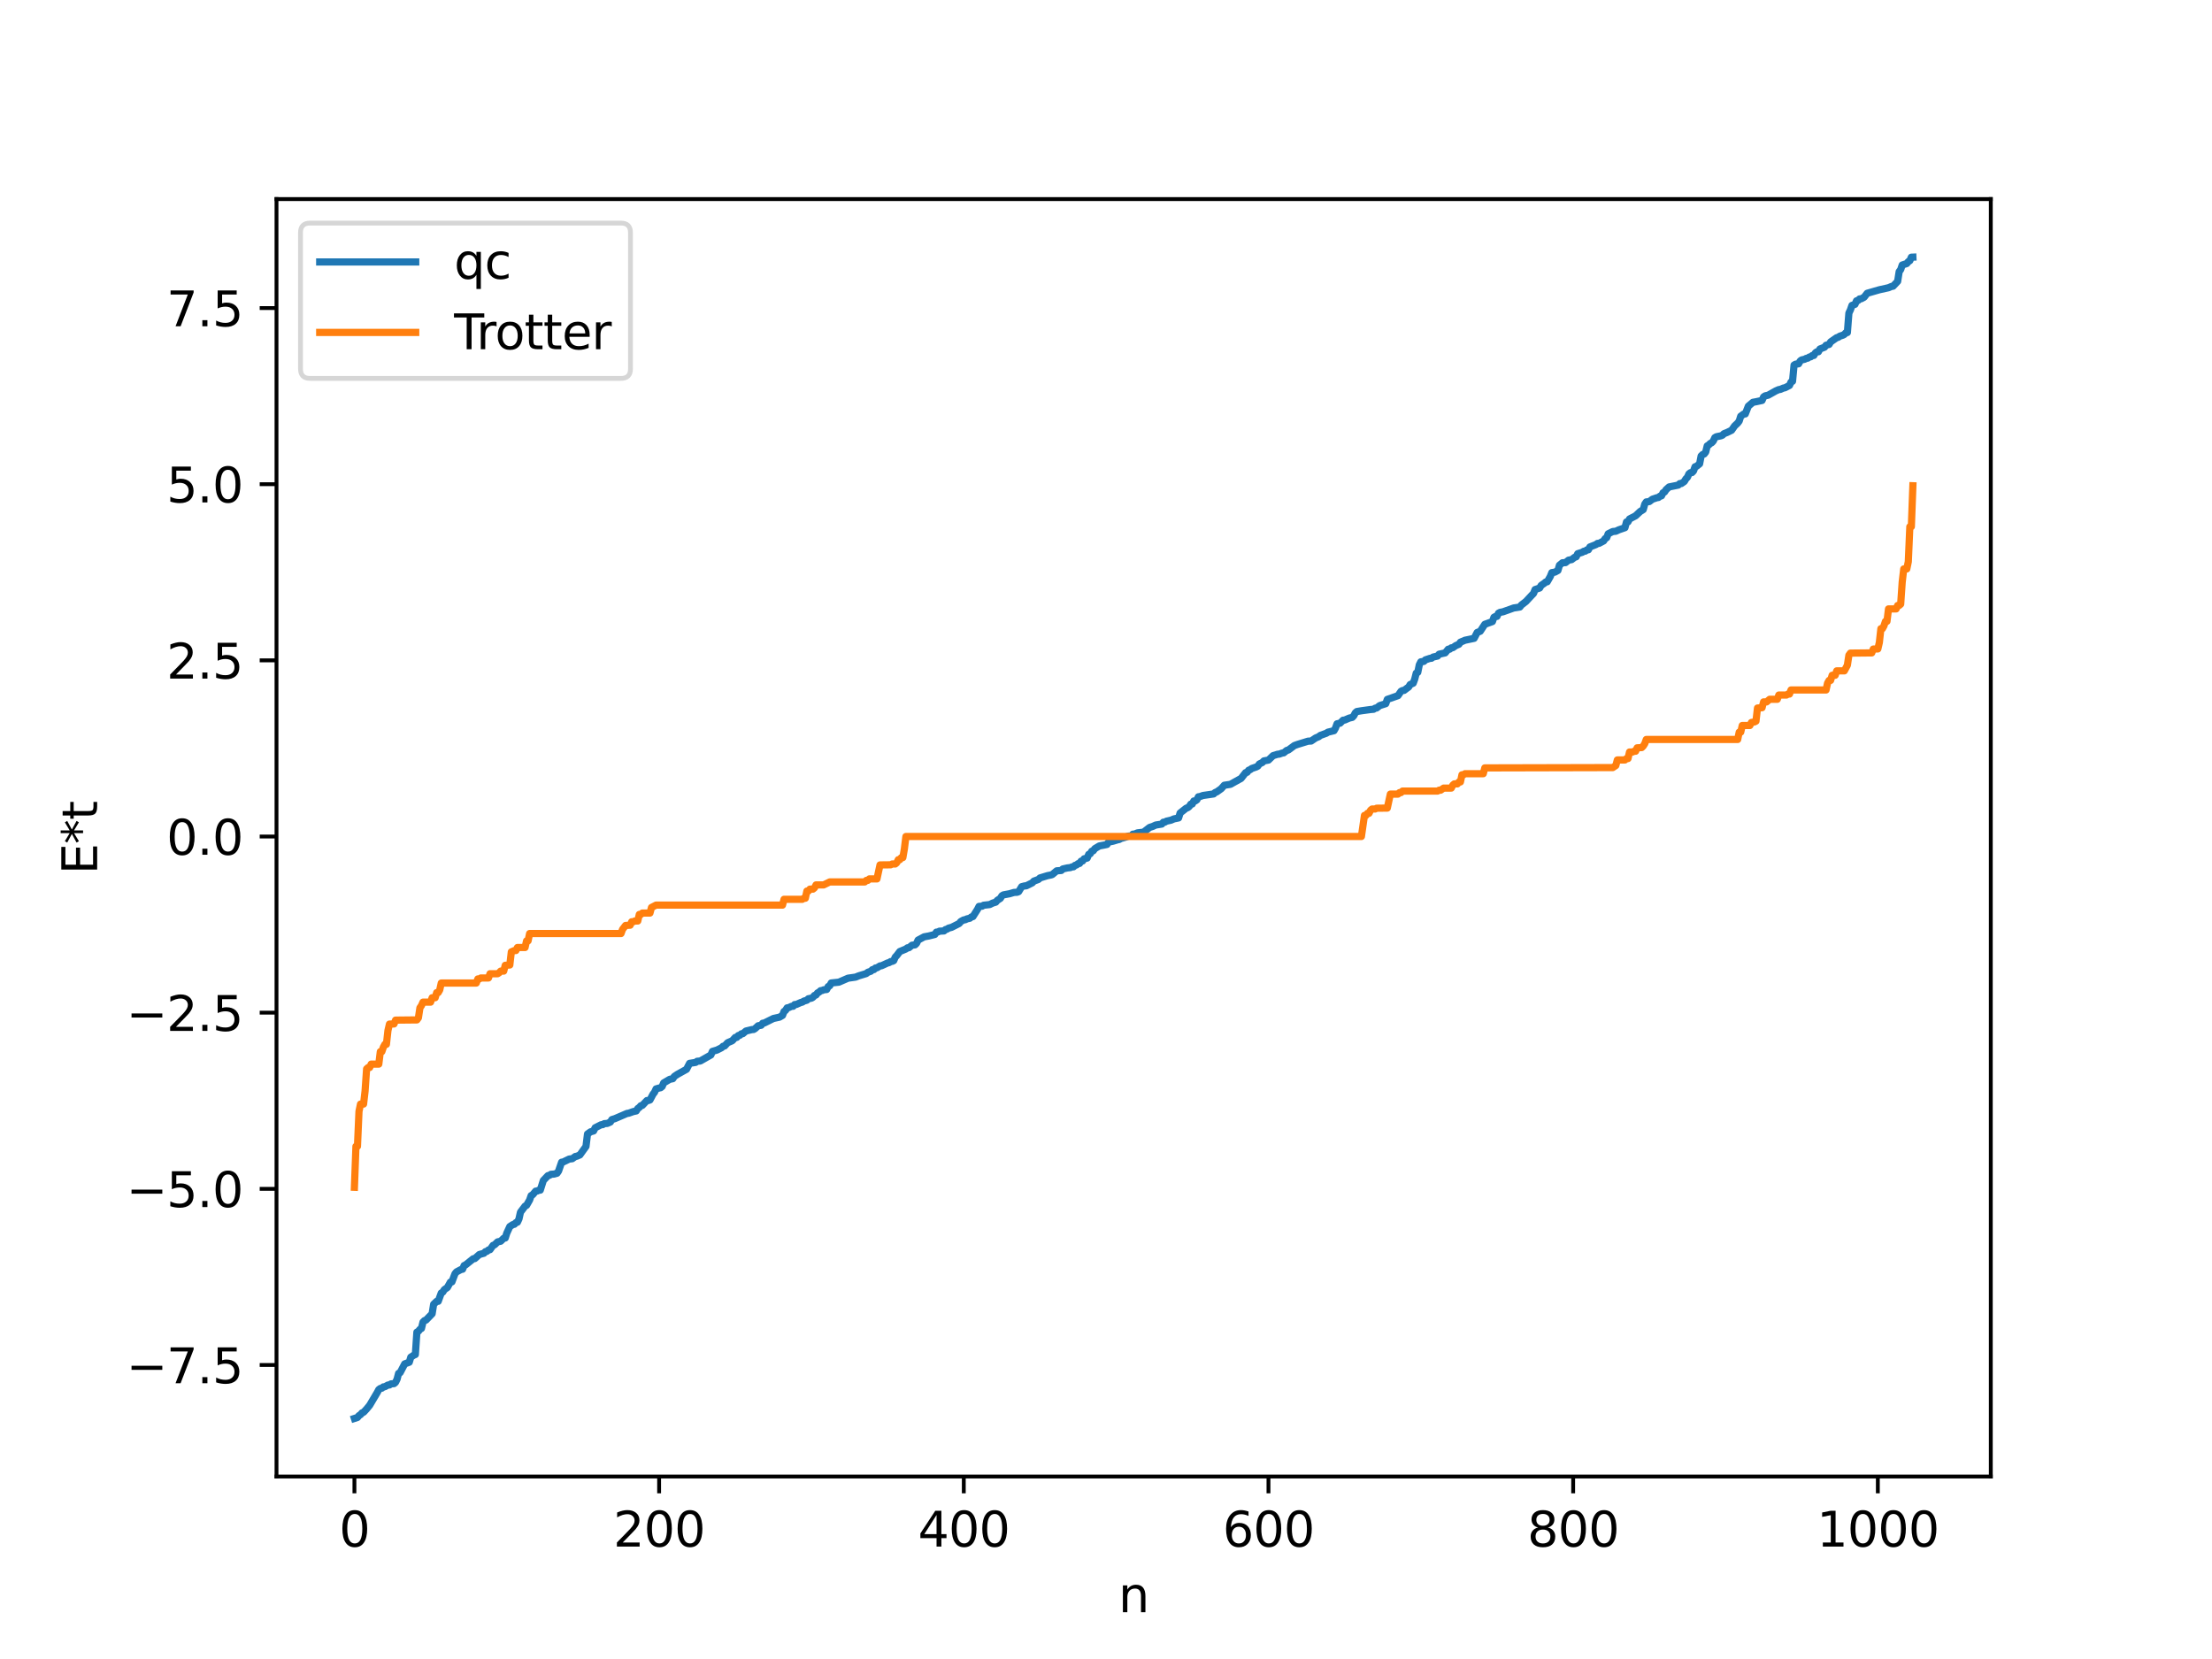 <?xml version="1.0" encoding="utf-8" standalone="no"?>
<!DOCTYPE svg PUBLIC "-//W3C//DTD SVG 1.1//EN"
  "http://www.w3.org/Graphics/SVG/1.1/DTD/svg11.dtd">
<svg xmlns:xlink="http://www.w3.org/1999/xlink" width="460.8pt" height="345.6pt" viewBox="0 0 460.8 345.6" xmlns="http://www.w3.org/2000/svg" version="1.1">
 <defs>
  <style type="text/css">*{stroke-linejoin: round; stroke-linecap: butt}</style>
 </defs>
 <g id="figure_1">
  <g id="patch_1">
   <path d="M 0 345.6 
L 460.8 345.6 
L 460.8 0 
L 0 0 
z
" style="fill: #ffffff"/>
  </g>
  <g id="axes_1">
   <g id="patch_2">
    <path d="M 57.6 307.584 
L 414.72 307.584 
L 414.72 41.472 
L 57.6 41.472 
z
" style="fill: #ffffff"/>
   </g>
   <g id="matplotlib.axis_1">
    <g id="xtick_1">
     <g id="line2d_1">
      <defs>
       <path id="m2e99788fe4" d="M 0 0 
L 0 3.5 
" style="stroke: #000000; stroke-width: 0.8"/>
      </defs>
      <g>
       <use xlink:href="#m2e99788fe4" x="73.833" y="307.584" style="stroke: #000000; stroke-width: 0.8"/>
      </g>
     </g>
     <g id="text_1">
      <!-- 0 -->
      <g transform="translate(70.651 322.182) scale(0.1 -0.1)">
       <defs>
        <path id="DejaVuSans-30" d="M 2034 4250 
Q 1547 4250 1301 3770 
Q 1056 3291 1056 2328 
Q 1056 1369 1301 889 
Q 1547 409 2034 409 
Q 2525 409 2770 889 
Q 3016 1369 3016 2328 
Q 3016 3291 2770 3770 
Q 2525 4250 2034 4250 
z
M 2034 4750 
Q 2819 4750 3233 4129 
Q 3647 3509 3647 2328 
Q 3647 1150 3233 529 
Q 2819 -91 2034 -91 
Q 1250 -91 836 529 
Q 422 1150 422 2328 
Q 422 3509 836 4129 
Q 1250 4750 2034 4750 
z
" transform="scale(0.016)"/>
       </defs>
       <use xlink:href="#DejaVuSans-30"/>
      </g>
     </g>
    </g>
    <g id="xtick_2">
     <g id="line2d_2">
      <g>
       <use xlink:href="#m2e99788fe4" x="137.304" y="307.584" style="stroke: #000000; stroke-width: 0.8"/>
      </g>
     </g>
     <g id="text_2">
      <!-- 200 -->
      <g transform="translate(127.76 322.182) scale(0.1 -0.1)">
       <defs>
        <path id="DejaVuSans-32" d="M 1228 531 
L 3431 531 
L 3431 0 
L 469 0 
L 469 531 
Q 828 903 1448 1529 
Q 2069 2156 2228 2338 
Q 2531 2678 2651 2914 
Q 2772 3150 2772 3378 
Q 2772 3750 2511 3984 
Q 2250 4219 1831 4219 
Q 1534 4219 1204 4116 
Q 875 4013 500 3803 
L 500 4441 
Q 881 4594 1212 4672 
Q 1544 4750 1819 4750 
Q 2544 4750 2975 4387 
Q 3406 4025 3406 3419 
Q 3406 3131 3298 2873 
Q 3191 2616 2906 2266 
Q 2828 2175 2409 1742 
Q 1991 1309 1228 531 
z
" transform="scale(0.016)"/>
       </defs>
       <use xlink:href="#DejaVuSans-32"/>
       <use xlink:href="#DejaVuSans-30" x="63.623"/>
       <use xlink:href="#DejaVuSans-30" x="127.246"/>
      </g>
     </g>
    </g>
    <g id="xtick_3">
     <g id="line2d_3">
      <g>
       <use xlink:href="#m2e99788fe4" x="200.775" y="307.584" style="stroke: #000000; stroke-width: 0.8"/>
      </g>
     </g>
     <g id="text_3">
      <!-- 400 -->
      <g transform="translate(191.231 322.182) scale(0.1 -0.1)">
       <defs>
        <path id="DejaVuSans-34" d="M 2419 4116 
L 825 1625 
L 2419 1625 
L 2419 4116 
z
M 2253 4666 
L 3047 4666 
L 3047 1625 
L 3713 1625 
L 3713 1100 
L 3047 1100 
L 3047 0 
L 2419 0 
L 2419 1100 
L 313 1100 
L 313 1709 
L 2253 4666 
z
" transform="scale(0.016)"/>
       </defs>
       <use xlink:href="#DejaVuSans-34"/>
       <use xlink:href="#DejaVuSans-30" x="63.623"/>
       <use xlink:href="#DejaVuSans-30" x="127.246"/>
      </g>
     </g>
    </g>
    <g id="xtick_4">
     <g id="line2d_4">
      <g>
       <use xlink:href="#m2e99788fe4" x="264.246" y="307.584" style="stroke: #000000; stroke-width: 0.8"/>
      </g>
     </g>
     <g id="text_4">
      <!-- 600 -->
      <g transform="translate(254.702 322.182) scale(0.1 -0.1)">
       <defs>
        <path id="DejaVuSans-36" d="M 2113 2584 
Q 1688 2584 1439 2293 
Q 1191 2003 1191 1497 
Q 1191 994 1439 701 
Q 1688 409 2113 409 
Q 2538 409 2786 701 
Q 3034 994 3034 1497 
Q 3034 2003 2786 2293 
Q 2538 2584 2113 2584 
z
M 3366 4563 
L 3366 3988 
Q 3128 4100 2886 4159 
Q 2644 4219 2406 4219 
Q 1781 4219 1451 3797 
Q 1122 3375 1075 2522 
Q 1259 2794 1537 2939 
Q 1816 3084 2150 3084 
Q 2853 3084 3261 2657 
Q 3669 2231 3669 1497 
Q 3669 778 3244 343 
Q 2819 -91 2113 -91 
Q 1303 -91 875 529 
Q 447 1150 447 2328 
Q 447 3434 972 4092 
Q 1497 4750 2381 4750 
Q 2619 4750 2861 4703 
Q 3103 4656 3366 4563 
z
" transform="scale(0.016)"/>
       </defs>
       <use xlink:href="#DejaVuSans-36"/>
       <use xlink:href="#DejaVuSans-30" x="63.623"/>
       <use xlink:href="#DejaVuSans-30" x="127.246"/>
      </g>
     </g>
    </g>
    <g id="xtick_5">
     <g id="line2d_5">
      <g>
       <use xlink:href="#m2e99788fe4" x="327.717" y="307.584" style="stroke: #000000; stroke-width: 0.8"/>
      </g>
     </g>
     <g id="text_5">
      <!-- 800 -->
      <g transform="translate(318.173 322.182) scale(0.1 -0.1)">
       <defs>
        <path id="DejaVuSans-38" d="M 2034 2216 
Q 1584 2216 1326 1975 
Q 1069 1734 1069 1313 
Q 1069 891 1326 650 
Q 1584 409 2034 409 
Q 2484 409 2743 651 
Q 3003 894 3003 1313 
Q 3003 1734 2745 1975 
Q 2488 2216 2034 2216 
z
M 1403 2484 
Q 997 2584 770 2862 
Q 544 3141 544 3541 
Q 544 4100 942 4425 
Q 1341 4750 2034 4750 
Q 2731 4750 3128 4425 
Q 3525 4100 3525 3541 
Q 3525 3141 3298 2862 
Q 3072 2584 2669 2484 
Q 3125 2378 3379 2068 
Q 3634 1759 3634 1313 
Q 3634 634 3220 271 
Q 2806 -91 2034 -91 
Q 1263 -91 848 271 
Q 434 634 434 1313 
Q 434 1759 690 2068 
Q 947 2378 1403 2484 
z
M 1172 3481 
Q 1172 3119 1398 2916 
Q 1625 2713 2034 2713 
Q 2441 2713 2670 2916 
Q 2900 3119 2900 3481 
Q 2900 3844 2670 4047 
Q 2441 4250 2034 4250 
Q 1625 4250 1398 4047 
Q 1172 3844 1172 3481 
z
" transform="scale(0.016)"/>
       </defs>
       <use xlink:href="#DejaVuSans-38"/>
       <use xlink:href="#DejaVuSans-30" x="63.623"/>
       <use xlink:href="#DejaVuSans-30" x="127.246"/>
      </g>
     </g>
    </g>
    <g id="xtick_6">
     <g id="line2d_6">
      <g>
       <use xlink:href="#m2e99788fe4" x="391.188" y="307.584" style="stroke: #000000; stroke-width: 0.8"/>
      </g>
     </g>
     <g id="text_6">
      <!-- 1000 -->
      <g transform="translate(378.463 322.182) scale(0.1 -0.1)">
       <defs>
        <path id="DejaVuSans-31" d="M 794 531 
L 1825 531 
L 1825 4091 
L 703 3866 
L 703 4441 
L 1819 4666 
L 2450 4666 
L 2450 531 
L 3481 531 
L 3481 0 
L 794 0 
L 794 531 
z
" transform="scale(0.016)"/>
       </defs>
       <use xlink:href="#DejaVuSans-31"/>
       <use xlink:href="#DejaVuSans-30" x="63.623"/>
       <use xlink:href="#DejaVuSans-30" x="127.246"/>
       <use xlink:href="#DejaVuSans-30" x="190.869"/>
      </g>
     </g>
    </g>
    <g id="text_7">
     <!-- n -->
     <g transform="translate(232.991 335.861) scale(0.1 -0.1)">
      <defs>
       <path id="DejaVuSans-6e" d="M 3513 2113 
L 3513 0 
L 2938 0 
L 2938 2094 
Q 2938 2591 2744 2837 
Q 2550 3084 2163 3084 
Q 1697 3084 1428 2787 
Q 1159 2491 1159 1978 
L 1159 0 
L 581 0 
L 581 3500 
L 1159 3500 
L 1159 2956 
Q 1366 3272 1645 3428 
Q 1925 3584 2291 3584 
Q 2894 3584 3203 3211 
Q 3513 2838 3513 2113 
z
" transform="scale(0.016)"/>
      </defs>
      <use xlink:href="#DejaVuSans-6e"/>
     </g>
    </g>
   </g>
   <g id="matplotlib.axis_2">
    <g id="ytick_1">
     <g id="line2d_7">
      <defs>
       <path id="m803a1b7672" d="M 0 0 
L -3.5 0 
" style="stroke: #000000; stroke-width: 0.8"/>
      </defs>
      <g>
       <use xlink:href="#m803a1b7672" x="57.6" y="284.351" style="stroke: #000000; stroke-width: 0.8"/>
      </g>
     </g>
     <g id="text_8">
      <!-- −7.5 -->
      <g transform="translate(26.317 288.15) scale(0.1 -0.1)">
       <defs>
        <path id="DejaVuSans-2212" d="M 678 2272 
L 4684 2272 
L 4684 1741 
L 678 1741 
L 678 2272 
z
" transform="scale(0.016)"/>
        <path id="DejaVuSans-37" d="M 525 4666 
L 3525 4666 
L 3525 4397 
L 1831 0 
L 1172 0 
L 2766 4134 
L 525 4134 
L 525 4666 
z
" transform="scale(0.016)"/>
        <path id="DejaVuSans-2e" d="M 684 794 
L 1344 794 
L 1344 0 
L 684 0 
L 684 794 
z
" transform="scale(0.016)"/>
        <path id="DejaVuSans-35" d="M 691 4666 
L 3169 4666 
L 3169 4134 
L 1269 4134 
L 1269 2991 
Q 1406 3038 1543 3061 
Q 1681 3084 1819 3084 
Q 2600 3084 3056 2656 
Q 3513 2228 3513 1497 
Q 3513 744 3044 326 
Q 2575 -91 1722 -91 
Q 1428 -91 1123 -41 
Q 819 9 494 109 
L 494 744 
Q 775 591 1075 516 
Q 1375 441 1709 441 
Q 2250 441 2565 725 
Q 2881 1009 2881 1497 
Q 2881 1984 2565 2268 
Q 2250 2553 1709 2553 
Q 1456 2553 1204 2497 
Q 953 2441 691 2322 
L 691 4666 
z
" transform="scale(0.016)"/>
       </defs>
       <use xlink:href="#DejaVuSans-2212"/>
       <use xlink:href="#DejaVuSans-37" x="83.789"/>
       <use xlink:href="#DejaVuSans-2e" x="147.412"/>
       <use xlink:href="#DejaVuSans-35" x="179.199"/>
      </g>
     </g>
    </g>
    <g id="ytick_2">
     <g id="line2d_8">
      <g>
       <use xlink:href="#m803a1b7672" x="57.6" y="247.654" style="stroke: #000000; stroke-width: 0.8"/>
      </g>
     </g>
     <g id="text_9">
      <!-- −5.0 -->
      <g transform="translate(26.317 251.453) scale(0.1 -0.1)">
       <use xlink:href="#DejaVuSans-2212"/>
       <use xlink:href="#DejaVuSans-35" x="83.789"/>
       <use xlink:href="#DejaVuSans-2e" x="147.412"/>
       <use xlink:href="#DejaVuSans-30" x="179.199"/>
      </g>
     </g>
    </g>
    <g id="ytick_3">
     <g id="line2d_9">
      <g>
       <use xlink:href="#m803a1b7672" x="57.6" y="210.957" style="stroke: #000000; stroke-width: 0.8"/>
      </g>
     </g>
     <g id="text_10">
      <!-- −2.5 -->
      <g transform="translate(26.317 214.756) scale(0.1 -0.1)">
       <use xlink:href="#DejaVuSans-2212"/>
       <use xlink:href="#DejaVuSans-32" x="83.789"/>
       <use xlink:href="#DejaVuSans-2e" x="147.412"/>
       <use xlink:href="#DejaVuSans-35" x="179.199"/>
      </g>
     </g>
    </g>
    <g id="ytick_4">
     <g id="line2d_10">
      <g>
       <use xlink:href="#m803a1b7672" x="57.6" y="174.26" style="stroke: #000000; stroke-width: 0.8"/>
      </g>
     </g>
     <g id="text_11">
      <!-- 0.0 -->
      <g transform="translate(34.697 178.059) scale(0.1 -0.1)">
       <use xlink:href="#DejaVuSans-30"/>
       <use xlink:href="#DejaVuSans-2e" x="63.623"/>
       <use xlink:href="#DejaVuSans-30" x="95.41"/>
      </g>
     </g>
    </g>
    <g id="ytick_5">
     <g id="line2d_11">
      <g>
       <use xlink:href="#m803a1b7672" x="57.6" y="137.563" style="stroke: #000000; stroke-width: 0.8"/>
      </g>
     </g>
     <g id="text_12">
      <!-- 2.5 -->
      <g transform="translate(34.697 141.362) scale(0.1 -0.1)">
       <use xlink:href="#DejaVuSans-32"/>
       <use xlink:href="#DejaVuSans-2e" x="63.623"/>
       <use xlink:href="#DejaVuSans-35" x="95.41"/>
      </g>
     </g>
    </g>
    <g id="ytick_6">
     <g id="line2d_12">
      <g>
       <use xlink:href="#m803a1b7672" x="57.6" y="100.866" style="stroke: #000000; stroke-width: 0.8"/>
      </g>
     </g>
     <g id="text_13">
      <!-- 5.0 -->
      <g transform="translate(34.697 104.665) scale(0.1 -0.1)">
       <use xlink:href="#DejaVuSans-35"/>
       <use xlink:href="#DejaVuSans-2e" x="63.623"/>
       <use xlink:href="#DejaVuSans-30" x="95.41"/>
      </g>
     </g>
    </g>
    <g id="ytick_7">
     <g id="line2d_13">
      <g>
       <use xlink:href="#m803a1b7672" x="57.6" y="64.169" style="stroke: #000000; stroke-width: 0.8"/>
      </g>
     </g>
     <g id="text_14">
      <!-- 7.5 -->
      <g transform="translate(34.697 67.968) scale(0.1 -0.1)">
       <use xlink:href="#DejaVuSans-37"/>
       <use xlink:href="#DejaVuSans-2e" x="63.623"/>
       <use xlink:href="#DejaVuSans-35" x="95.41"/>
      </g>
     </g>
    </g>
    <g id="text_15">
     <!-- E*t -->
     <g transform="translate(20.238 182.148) rotate(-90) scale(0.1 -0.1)">
      <defs>
       <path id="DejaVuSans-45" d="M 628 4666 
L 3578 4666 
L 3578 4134 
L 1259 4134 
L 1259 2753 
L 3481 2753 
L 3481 2222 
L 1259 2222 
L 1259 531 
L 3634 531 
L 3634 0 
L 628 0 
L 628 4666 
z
" transform="scale(0.016)"/>
       <path id="DejaVuSans-2a" d="M 3009 3897 
L 1888 3291 
L 3009 2681 
L 2828 2375 
L 1778 3009 
L 1778 1831 
L 1422 1831 
L 1422 3009 
L 372 2375 
L 191 2681 
L 1313 3291 
L 191 3897 
L 372 4206 
L 1422 3572 
L 1422 4750 
L 1778 4750 
L 1778 3572 
L 2828 4206 
L 3009 3897 
z
" transform="scale(0.016)"/>
       <path id="DejaVuSans-74" d="M 1172 4494 
L 1172 3500 
L 2356 3500 
L 2356 3053 
L 1172 3053 
L 1172 1153 
Q 1172 725 1289 603 
Q 1406 481 1766 481 
L 2356 481 
L 2356 0 
L 1766 0 
Q 1100 0 847 248 
Q 594 497 594 1153 
L 594 3053 
L 172 3053 
L 172 3500 
L 594 3500 
L 594 4494 
L 1172 4494 
z
" transform="scale(0.016)"/>
      </defs>
      <use xlink:href="#DejaVuSans-45"/>
      <use xlink:href="#DejaVuSans-2a" x="63.184"/>
      <use xlink:href="#DejaVuSans-74" x="113.184"/>
     </g>
    </g>
   </g>
   <g id="line2d_14">
    <path d="M 73.833 295.488 
L 74.467 295.283 
L 74.785 294.894 
L 75.102 294.696 
L 75.42 294.327 
L 75.737 294.2 
L 76.372 293.521 
L 77.006 292.747 
L 78.593 290.07 
L 78.91 289.477 
L 79.228 289.242 
L 79.545 289.185 
L 79.862 288.914 
L 80.18 288.878 
L 80.815 288.526 
L 81.132 288.514 
L 81.449 288.291 
L 82.084 288.234 
L 82.401 287.964 
L 82.719 287.305 
L 83.036 286.092 
L 83.353 285.946 
L 84.305 284.126 
L 85.258 283.778 
L 85.575 282.725 
L 86.21 282.302 
L 86.527 282.174 
L 86.844 277.513 
L 87.162 277.338 
L 87.479 276.917 
L 87.796 276.743 
L 88.114 275.422 
L 88.431 275.102 
L 88.748 274.993 
L 90.018 273.677 
L 90.335 271.703 
L 90.97 271.093 
L 91.287 271.091 
L 91.922 269.362 
L 92.239 269.165 
L 92.557 268.66 
L 93.191 268.215 
L 93.826 267.084 
L 94.143 267.041 
L 94.778 265.352 
L 95.096 264.963 
L 96.048 264.457 
L 96.365 264.402 
L 96.682 263.634 
L 97 263.494 
L 98.586 262.221 
L 98.904 262.189 
L 99.856 261.337 
L 100.808 261.076 
L 101.125 260.742 
L 101.443 260.67 
L 101.76 260.393 
L 102.077 260.33 
L 102.712 259.433 
L 103.029 259.319 
L 103.664 258.706 
L 104.299 258.571 
L 104.934 257.945 
L 105.251 257.904 
L 105.568 256.898 
L 106.203 255.514 
L 106.838 255.103 
L 107.155 255.039 
L 107.472 254.697 
L 107.79 254.614 
L 108.107 253.936 
L 108.424 252.519 
L 109.377 251.258 
L 109.694 251.094 
L 110.329 249.98 
L 110.646 249.065 
L 110.963 248.89 
L 111.598 248.132 
L 111.915 248.115 
L 112.233 247.94 
L 112.55 247.926 
L 113.185 245.921 
L 114.137 244.911 
L 114.454 244.85 
L 114.772 244.625 
L 115.406 244.583 
L 116.041 244.407 
L 116.358 243.954 
L 116.993 242.113 
L 117.31 242.067 
L 118.58 241.453 
L 119.215 241.379 
L 119.849 240.918 
L 120.167 240.863 
L 120.801 240.591 
L 122.071 238.826 
L 122.388 236.233 
L 123.023 235.778 
L 123.658 235.598 
L 123.975 234.939 
L 125.244 234.292 
L 125.562 234.281 
L 125.879 234.075 
L 126.514 234.027 
L 127.148 233.744 
L 127.466 233.229 
L 128.1 233.032 
L 130.639 231.939 
L 130.957 231.906 
L 131.909 231.566 
L 132.543 231.43 
L 132.861 230.916 
L 133.178 230.708 
L 133.496 230.342 
L 133.813 230.272 
L 134.765 229.261 
L 135.082 229.257 
L 135.4 229.141 
L 136.034 227.944 
L 136.352 227.541 
L 136.669 226.839 
L 137.304 226.658 
L 137.621 226.591 
L 137.939 226.333 
L 138.256 225.587 
L 139.525 224.84 
L 140.16 224.712 
L 140.477 224.236 
L 141.112 223.811 
L 143.016 222.752 
L 143.651 221.519 
L 144.92 221.315 
L 145.238 221.081 
L 145.872 221.031 
L 148.094 219.768 
L 148.411 219.023 
L 149.363 218.743 
L 150.315 218.263 
L 150.633 217.952 
L 150.95 217.9 
L 151.585 217.214 
L 152.537 216.808 
L 153.172 216.112 
L 153.489 216.107 
L 153.806 215.719 
L 154.124 215.664 
L 154.441 215.363 
L 154.758 215.325 
L 155.393 214.783 
L 156.662 214.477 
L 156.98 214.462 
L 157.297 214.274 
L 157.932 213.689 
L 158.567 213.58 
L 158.884 213.158 
L 159.201 213.118 
L 161.105 212.172 
L 162.375 211.894 
L 163.01 211.528 
L 163.327 210.709 
L 163.644 210.49 
L 163.962 209.963 
L 164.279 209.919 
L 164.914 209.625 
L 165.231 209.621 
L 165.548 209.264 
L 165.866 209.259 
L 166.818 208.835 
L 167.135 208.765 
L 167.453 208.55 
L 168.087 208.362 
L 168.405 208.055 
L 169.039 207.935 
L 169.357 207.747 
L 169.674 207.367 
L 169.991 207.277 
L 170.309 206.842 
L 170.626 206.68 
L 170.943 206.377 
L 171.261 206.35 
L 171.578 206.196 
L 172.213 206.128 
L 172.53 205.513 
L 172.848 205.352 
L 173.165 204.771 
L 174.752 204.603 
L 176.656 203.775 
L 178.243 203.548 
L 178.877 203.292 
L 180.464 202.812 
L 180.781 202.545 
L 181.416 202.323 
L 181.734 201.994 
L 182.051 201.985 
L 182.368 201.655 
L 182.686 201.617 
L 183.32 201.221 
L 183.638 201.186 
L 184.272 200.897 
L 184.907 200.6 
L 185.224 200.535 
L 185.542 200.31 
L 185.859 200.274 
L 186.177 200.122 
L 186.494 199.388 
L 186.811 199.055 
L 187.446 198.221 
L 188.715 197.695 
L 189.033 197.449 
L 189.35 197.424 
L 189.985 196.908 
L 190.62 196.827 
L 190.937 196.515 
L 191.254 195.838 
L 192.524 195.156 
L 193.476 194.984 
L 194.745 194.667 
L 195.062 194.179 
L 195.38 194.157 
L 195.697 193.983 
L 196.649 193.93 
L 196.967 193.642 
L 197.284 193.556 
L 197.601 193.348 
L 198.236 193.179 
L 199.823 192.376 
L 200.14 191.972 
L 200.775 191.628 
L 201.092 191.601 
L 201.41 191.427 
L 202.044 191.281 
L 202.362 191.014 
L 202.679 190.941 
L 203.631 189.438 
L 203.948 188.817 
L 204.583 188.78 
L 204.9 188.58 
L 205.853 188.473 
L 206.17 188.437 
L 206.805 188.125 
L 207.439 187.931 
L 207.757 187.558 
L 208.391 187.147 
L 208.709 186.621 
L 209.026 186.424 
L 210.296 186.186 
L 211.248 185.906 
L 211.882 185.876 
L 212.2 185.75 
L 212.834 184.712 
L 213.469 184.547 
L 213.786 184.534 
L 215.056 183.905 
L 215.373 183.554 
L 216.325 183.208 
L 216.643 182.893 
L 218.229 182.41 
L 218.864 182.287 
L 219.181 182.2 
L 220.134 181.409 
L 221.086 181.335 
L 221.403 181.02 
L 222.355 180.806 
L 222.99 180.735 
L 223.307 180.588 
L 223.624 180.577 
L 223.942 180.264 
L 224.259 180.188 
L 224.577 179.92 
L 224.894 179.872 
L 225.211 179.395 
L 225.529 179.358 
L 225.846 178.895 
L 226.481 178.754 
L 226.798 177.979 
L 227.115 177.852 
L 227.433 177.324 
L 227.75 177.23 
L 228.067 176.788 
L 229.02 176.222 
L 229.972 176.047 
L 230.606 175.914 
L 230.924 175.431 
L 231.876 175.234 
L 232.828 174.945 
L 233.145 174.886 
L 233.462 174.689 
L 234.415 174.416 
L 235.049 174.179 
L 235.684 174.127 
L 236.001 173.773 
L 236.319 173.764 
L 236.953 173.502 
L 238.223 173.354 
L 239.492 172.367 
L 240.127 172.162 
L 240.762 171.869 
L 242.031 171.667 
L 242.348 171.279 
L 242.666 171.267 
L 242.983 171.071 
L 243.935 170.858 
L 244.57 170.586 
L 245.522 170.39 
L 245.839 169.366 
L 247.109 168.36 
L 247.426 168.258 
L 247.743 168.003 
L 248.061 167.519 
L 248.378 167.487 
L 248.696 166.855 
L 249.013 166.84 
L 249.33 166.618 
L 249.648 165.985 
L 249.965 165.943 
L 250.6 165.716 
L 252.821 165.391 
L 253.139 165.085 
L 253.456 164.978 
L 254.408 164.299 
L 255.043 163.582 
L 256.312 163.392 
L 258.216 162.337 
L 258.534 162.167 
L 259.486 160.953 
L 259.803 160.884 
L 260.12 160.452 
L 260.438 160.337 
L 260.755 160.093 
L 261.707 159.769 
L 262.024 159.598 
L 262.342 159.151 
L 262.977 158.843 
L 263.294 158.509 
L 264.246 158.339 
L 265.198 157.419 
L 266.15 157.123 
L 266.467 157.103 
L 267.102 156.877 
L 267.42 156.831 
L 268.054 156.324 
L 268.372 156.253 
L 269.641 155.314 
L 270.276 155.086 
L 272.497 154.4 
L 273.132 154.372 
L 274.084 153.729 
L 274.719 153.467 
L 275.036 153.206 
L 276.305 152.743 
L 276.623 152.528 
L 277.892 152.218 
L 278.21 151.657 
L 278.527 150.781 
L 279.162 150.651 
L 279.796 150.027 
L 280.114 150.007 
L 281.066 149.595 
L 281.7 149.444 
L 282.018 149.103 
L 282.335 148.501 
L 282.653 148.227 
L 283.605 148.066 
L 285.509 147.805 
L 286.143 147.751 
L 286.461 147.53 
L 286.778 147.49 
L 287.413 146.99 
L 288.682 146.586 
L 289 145.696 
L 291.221 144.921 
L 291.856 144.011 
L 292.173 143.844 
L 292.491 143.824 
L 293.125 143.345 
L 293.443 143.125 
L 293.76 142.604 
L 294.395 142.325 
L 294.712 141.472 
L 295.029 140.221 
L 295.347 140.062 
L 295.664 138.499 
L 295.981 137.872 
L 296.616 137.779 
L 296.934 137.461 
L 297.886 137.145 
L 298.203 137.127 
L 298.52 136.883 
L 299.472 136.667 
L 299.79 136.283 
L 301.059 136.007 
L 301.694 135.239 
L 302.011 135.235 
L 302.329 134.956 
L 302.646 134.924 
L 303.281 134.484 
L 303.915 134.216 
L 304.233 133.779 
L 305.185 133.373 
L 307.089 132.976 
L 307.724 131.752 
L 308.358 131.508 
L 309.31 130.057 
L 310.897 129.487 
L 311.215 128.591 
L 311.532 128.419 
L 311.849 128.406 
L 312.167 127.737 
L 312.484 127.567 
L 313.119 127.446 
L 315.34 126.651 
L 315.975 126.559 
L 316.61 126.456 
L 316.927 126.042 
L 317.879 125.306 
L 319.148 123.944 
L 319.466 123.621 
L 319.783 122.814 
L 320.735 122.495 
L 321.053 121.952 
L 321.687 121.518 
L 322.005 121.241 
L 322.322 121.198 
L 322.957 120.083 
L 323.274 119.286 
L 323.909 119.19 
L 324.543 118.841 
L 324.861 117.746 
L 325.496 117.232 
L 326.13 117.2 
L 326.765 116.691 
L 327.4 116.577 
L 328.034 116.084 
L 328.352 115.993 
L 328.669 115.343 
L 329.621 115.047 
L 329.939 114.836 
L 330.256 114.807 
L 330.573 114.556 
L 330.891 114.532 
L 331.208 113.938 
L 332.477 113.439 
L 332.795 113.2 
L 333.112 113.192 
L 334.064 112.686 
L 334.381 112.199 
L 334.699 112.018 
L 335.016 111.198 
L 335.968 110.728 
L 336.603 110.667 
L 337.238 110.37 
L 338.507 109.93 
L 338.824 108.732 
L 339.142 108.712 
L 339.459 108.113 
L 340.094 107.779 
L 340.729 107.448 
L 341.681 106.554 
L 342.315 106.158 
L 342.633 105.026 
L 342.95 104.561 
L 343.585 104.485 
L 344.22 104 
L 345.172 103.681 
L 345.489 103.637 
L 345.806 103.362 
L 346.124 103.294 
L 346.441 102.649 
L 346.758 102.489 
L 347.076 102.007 
L 347.71 101.437 
L 349.297 101.118 
L 349.615 101.052 
L 349.932 100.74 
L 350.249 100.732 
L 350.884 100.294 
L 351.201 99.752 
L 351.519 99.433 
L 351.836 98.715 
L 352.153 98.471 
L 352.471 98.446 
L 352.788 98.12 
L 353.105 97.238 
L 353.423 97.133 
L 354.058 96.621 
L 354.375 94.993 
L 354.692 94.684 
L 355.01 94.579 
L 355.327 94.175 
L 355.644 92.883 
L 355.962 92.695 
L 356.279 92.376 
L 356.596 92.223 
L 356.914 91.859 
L 357.231 91.17 
L 357.548 90.985 
L 358.5 90.788 
L 358.818 90.659 
L 359.135 90.34 
L 359.77 90.096 
L 360.722 89.632 
L 361.357 88.728 
L 361.991 88.132 
L 362.309 87.706 
L 362.626 86.703 
L 363.261 86.245 
L 363.578 86.228 
L 364.213 84.611 
L 365.165 83.806 
L 365.8 83.691 
L 367.069 83.42 
L 367.386 82.694 
L 367.704 82.468 
L 368.339 82.325 
L 369.291 81.793 
L 369.925 81.435 
L 370.56 81.157 
L 370.877 81.122 
L 371.512 80.838 
L 371.829 80.785 
L 372.781 80.296 
L 373.099 79.592 
L 373.416 79.432 
L 373.734 76.057 
L 374.051 75.861 
L 374.686 75.786 
L 375.003 75.208 
L 375.32 74.976 
L 375.955 74.836 
L 376.272 74.649 
L 376.59 74.613 
L 376.907 74.381 
L 377.224 74.322 
L 377.542 74.054 
L 377.859 74.044 
L 378.177 73.503 
L 378.494 73.282 
L 378.811 73.278 
L 379.129 72.7 
L 380.081 72.332 
L 380.398 71.923 
L 381.033 71.75 
L 381.35 71.229 
L 382.62 70.341 
L 382.937 70.269 
L 383.254 70.036 
L 383.889 69.829 
L 384.206 69.669 
L 384.524 69.319 
L 384.841 69.278 
L 385.158 65.219 
L 385.476 64.552 
L 385.793 63.622 
L 386.428 63.401 
L 386.745 62.664 
L 387.062 62.601 
L 387.38 62.271 
L 387.697 62.253 
L 388.332 61.917 
L 388.967 61.096 
L 391.505 60.364 
L 393.41 59.94 
L 394.044 59.667 
L 394.362 59.621 
L 395.314 58.612 
L 395.631 56.583 
L 395.948 56.16 
L 396.266 55.21 
L 397.218 54.902 
L 397.535 54.503 
L 397.853 54.307 
L 398.17 53.581 
L 398.487 53.568 
L 398.487 53.568 
" clip-path="url(#p82e82dcfd7)" style="fill: none; stroke: #1f77b4; stroke-width: 1.5; stroke-linecap: square"/>
   </g>
   <g id="line2d_15">
    <path d="M 73.833 247.329 
L 74.15 238.803 
L 74.467 238.803 
L 74.785 231.514 
L 75.102 230 
L 75.737 230 
L 76.054 227.273 
L 76.372 222.67 
L 76.689 222.388 
L 77.006 222.388 
L 77.324 221.675 
L 78.91 221.675 
L 79.228 219.078 
L 79.545 219.078 
L 79.862 218.138 
L 80.18 217.557 
L 80.497 217.557 
L 80.815 214.685 
L 81.132 213.333 
L 82.084 213.31 
L 82.401 212.51 
L 86.844 212.465 
L 87.162 212.027 
L 87.479 209.946 
L 87.796 209.485 
L 88.114 208.765 
L 89.7 208.765 
L 90.018 207.845 
L 90.653 207.845 
L 90.97 206.775 
L 91.287 206.775 
L 91.605 206.218 
L 91.922 204.786 
L 99.221 204.786 
L 99.539 203.932 
L 99.856 203.932 
L 100.173 203.73 
L 101.76 203.73 
L 102.077 202.845 
L 103.664 202.845 
L 103.981 202.645 
L 104.299 202.3 
L 104.934 202.3 
L 105.251 201.087 
L 106.203 201.026 
L 106.52 198.287 
L 107.155 198.016 
L 107.472 198.016 
L 107.79 197.386 
L 109.377 197.386 
L 109.694 196.002 
L 110.011 196.002 
L 110.329 194.473 
L 129.37 194.473 
L 129.687 193.604 
L 130.322 192.786 
L 131.274 192.734 
L 131.591 192.024 
L 131.909 192.024 
L 132.226 191.861 
L 132.861 191.861 
L 133.178 190.493 
L 133.496 190.493 
L 133.813 190.206 
L 135.4 190.206 
L 135.717 189.04 
L 136.669 188.552 
L 163.01 188.552 
L 163.327 187.341 
L 167.135 187.341 
L 167.453 187.12 
L 167.77 187.12 
L 168.087 185.621 
L 168.405 185.621 
L 168.722 185.221 
L 169.357 185.221 
L 169.674 184.963 
L 169.991 184.345 
L 171.578 184.345 
L 172.848 183.724 
L 180.147 183.724 
L 180.464 183.405 
L 180.781 183.405 
L 181.099 183.093 
L 182.686 183.093 
L 183.32 180.18 
L 185.542 180.154 
L 185.859 179.985 
L 186.494 179.985 
L 186.811 179.729 
L 187.129 179.089 
L 187.446 179.089 
L 187.763 178.655 
L 188.081 178.655 
L 188.398 176.843 
L 188.715 174.26 
L 283.605 174.26 
L 284.239 169.865 
L 284.557 169.865 
L 284.874 169.431 
L 285.191 169.431 
L 285.509 168.791 
L 285.826 168.535 
L 286.461 168.535 
L 286.778 168.366 
L 289 168.34 
L 289.634 165.427 
L 291.221 165.427 
L 291.539 165.114 
L 291.856 165.114 
L 292.173 164.796 
L 299.472 164.796 
L 299.79 164.611 
L 300.107 164.611 
L 300.742 164.175 
L 302.329 164.175 
L 302.646 163.557 
L 302.963 163.299 
L 303.598 163.299 
L 303.915 162.898 
L 304.233 162.898 
L 304.55 161.4 
L 304.867 161.4 
L 305.185 161.178 
L 308.993 161.178 
L 309.31 159.967 
L 335.968 159.901 
L 336.603 159.48 
L 336.92 158.313 
L 338.507 158.313 
L 338.824 158.027 
L 339.142 158.027 
L 339.459 156.658 
L 340.094 156.658 
L 340.411 156.496 
L 340.729 156.496 
L 341.046 155.785 
L 341.998 155.733 
L 342.315 155.417 
L 342.633 154.916 
L 342.95 154.047 
L 361.991 154.047 
L 362.309 152.518 
L 362.626 152.518 
L 362.943 151.134 
L 364.53 151.134 
L 364.848 150.503 
L 365.482 150.395 
L 365.8 150.233 
L 366.117 147.494 
L 367.069 147.433 
L 367.386 146.219 
L 368.021 146.219 
L 368.656 145.675 
L 370.243 145.675 
L 370.56 144.79 
L 372.147 144.79 
L 372.464 144.588 
L 372.781 144.588 
L 373.099 143.734 
L 380.398 143.734 
L 380.715 142.301 
L 381.033 141.744 
L 381.35 141.744 
L 381.667 140.675 
L 382.302 140.675 
L 382.62 139.755 
L 384.206 139.755 
L 384.841 138.574 
L 385.158 136.493 
L 385.476 136.055 
L 389.919 136.01 
L 390.236 135.21 
L 391.188 135.186 
L 391.505 133.835 
L 391.823 130.963 
L 392.14 130.963 
L 392.458 130.382 
L 392.775 129.442 
L 393.092 129.442 
L 393.41 126.845 
L 394.996 126.845 
L 395.314 126.132 
L 395.631 126.132 
L 395.948 125.85 
L 396.266 121.246 
L 396.583 118.519 
L 397.218 118.519 
L 397.535 117.005 
L 397.853 109.717 
L 398.17 109.717 
L 398.487 101.191 
L 398.487 101.191 
" clip-path="url(#p82e82dcfd7)" style="fill: none; stroke: #ff7f0e; stroke-width: 1.5; stroke-linecap: square"/>
   </g>
   <g id="patch_3">
    <path d="M 57.6 307.584 
L 57.6 41.472 
" style="fill: none; stroke: #000000; stroke-width: 0.8; stroke-linejoin: miter; stroke-linecap: square"/>
   </g>
   <g id="patch_4">
    <path d="M 414.72 307.584 
L 414.72 41.472 
" style="fill: none; stroke: #000000; stroke-width: 0.8; stroke-linejoin: miter; stroke-linecap: square"/>
   </g>
   <g id="patch_5">
    <path d="M 57.6 307.584 
L 414.72 307.584 
" style="fill: none; stroke: #000000; stroke-width: 0.8; stroke-linejoin: miter; stroke-linecap: square"/>
   </g>
   <g id="patch_6">
    <path d="M 57.6 41.472 
L 414.72 41.472 
" style="fill: none; stroke: #000000; stroke-width: 0.8; stroke-linejoin: miter; stroke-linecap: square"/>
   </g>
   <g id="legend_1">
    <g id="patch_7">
     <path d="M 64.6 78.828 
L 129.342 78.828 
Q 131.342 78.828 131.342 76.828 
L 131.342 48.472 
Q 131.342 46.472 129.342 46.472 
L 64.6 46.472 
Q 62.6 46.472 62.6 48.472 
L 62.6 76.828 
Q 62.6 78.828 64.6 78.828 
z
" style="fill: #ffffff; opacity: 0.8; stroke: #cccccc; stroke-linejoin: miter"/>
    </g>
    <g id="line2d_16">
     <path d="M 66.6 54.57 
L 76.6 54.57 
L 86.6 54.57 
" style="fill: none; stroke: #1f77b4; stroke-width: 1.5; stroke-linecap: square"/>
    </g>
    <g id="text_16">
     <!-- qc -->
     <g transform="translate(94.6 58.07) scale(0.1 -0.1)">
      <defs>
       <path id="DejaVuSans-71" d="M 947 1747 
Q 947 1113 1208 752 
Q 1469 391 1925 391 
Q 2381 391 2643 752 
Q 2906 1113 2906 1747 
Q 2906 2381 2643 2742 
Q 2381 3103 1925 3103 
Q 1469 3103 1208 2742 
Q 947 2381 947 1747 
z
M 2906 525 
Q 2725 213 2448 61 
Q 2172 -91 1784 -91 
Q 1150 -91 751 415 
Q 353 922 353 1747 
Q 353 2572 751 3078 
Q 1150 3584 1784 3584 
Q 2172 3584 2448 3432 
Q 2725 3281 2906 2969 
L 2906 3500 
L 3481 3500 
L 3481 -1331 
L 2906 -1331 
L 2906 525 
z
" transform="scale(0.016)"/>
       <path id="DejaVuSans-63" d="M 3122 3366 
L 3122 2828 
Q 2878 2963 2633 3030 
Q 2388 3097 2138 3097 
Q 1578 3097 1268 2742 
Q 959 2388 959 1747 
Q 959 1106 1268 751 
Q 1578 397 2138 397 
Q 2388 397 2633 464 
Q 2878 531 3122 666 
L 3122 134 
Q 2881 22 2623 -34 
Q 2366 -91 2075 -91 
Q 1284 -91 818 406 
Q 353 903 353 1747 
Q 353 2603 823 3093 
Q 1294 3584 2113 3584 
Q 2378 3584 2631 3529 
Q 2884 3475 3122 3366 
z
" transform="scale(0.016)"/>
      </defs>
      <use xlink:href="#DejaVuSans-71"/>
      <use xlink:href="#DejaVuSans-63" x="63.477"/>
     </g>
    </g>
    <g id="line2d_17">
     <path d="M 66.6 69.249 
L 76.6 69.249 
L 86.6 69.249 
" style="fill: none; stroke: #ff7f0e; stroke-width: 1.5; stroke-linecap: square"/>
    </g>
    <g id="text_17">
     <!-- Trotter -->
     <g transform="translate(94.6 72.749) scale(0.1 -0.1)">
      <defs>
       <path id="DejaVuSans-54" d="M -19 4666 
L 3928 4666 
L 3928 4134 
L 2272 4134 
L 2272 0 
L 1638 0 
L 1638 4134 
L -19 4134 
L -19 4666 
z
" transform="scale(0.016)"/>
       <path id="DejaVuSans-72" d="M 2631 2963 
Q 2534 3019 2420 3045 
Q 2306 3072 2169 3072 
Q 1681 3072 1420 2755 
Q 1159 2438 1159 1844 
L 1159 0 
L 581 0 
L 581 3500 
L 1159 3500 
L 1159 2956 
Q 1341 3275 1631 3429 
Q 1922 3584 2338 3584 
Q 2397 3584 2469 3576 
Q 2541 3569 2628 3553 
L 2631 2963 
z
" transform="scale(0.016)"/>
       <path id="DejaVuSans-6f" d="M 1959 3097 
Q 1497 3097 1228 2736 
Q 959 2375 959 1747 
Q 959 1119 1226 758 
Q 1494 397 1959 397 
Q 2419 397 2687 759 
Q 2956 1122 2956 1747 
Q 2956 2369 2687 2733 
Q 2419 3097 1959 3097 
z
M 1959 3584 
Q 2709 3584 3137 3096 
Q 3566 2609 3566 1747 
Q 3566 888 3137 398 
Q 2709 -91 1959 -91 
Q 1206 -91 779 398 
Q 353 888 353 1747 
Q 353 2609 779 3096 
Q 1206 3584 1959 3584 
z
" transform="scale(0.016)"/>
       <path id="DejaVuSans-65" d="M 3597 1894 
L 3597 1613 
L 953 1613 
Q 991 1019 1311 708 
Q 1631 397 2203 397 
Q 2534 397 2845 478 
Q 3156 559 3463 722 
L 3463 178 
Q 3153 47 2828 -22 
Q 2503 -91 2169 -91 
Q 1331 -91 842 396 
Q 353 884 353 1716 
Q 353 2575 817 3079 
Q 1281 3584 2069 3584 
Q 2775 3584 3186 3129 
Q 3597 2675 3597 1894 
z
M 3022 2063 
Q 3016 2534 2758 2815 
Q 2500 3097 2075 3097 
Q 1594 3097 1305 2825 
Q 1016 2553 972 2059 
L 3022 2063 
z
" transform="scale(0.016)"/>
      </defs>
      <use xlink:href="#DejaVuSans-54"/>
      <use xlink:href="#DejaVuSans-72" x="46.334"/>
      <use xlink:href="#DejaVuSans-6f" x="85.197"/>
      <use xlink:href="#DejaVuSans-74" x="146.379"/>
      <use xlink:href="#DejaVuSans-74" x="185.588"/>
      <use xlink:href="#DejaVuSans-65" x="224.797"/>
      <use xlink:href="#DejaVuSans-72" x="286.32"/>
     </g>
    </g>
   </g>
  </g>
 </g>
 <defs>
  <clipPath id="p82e82dcfd7">
   <rect x="57.6" y="41.472" width="357.12" height="266.112"/>
  </clipPath>
 </defs>
</svg>
